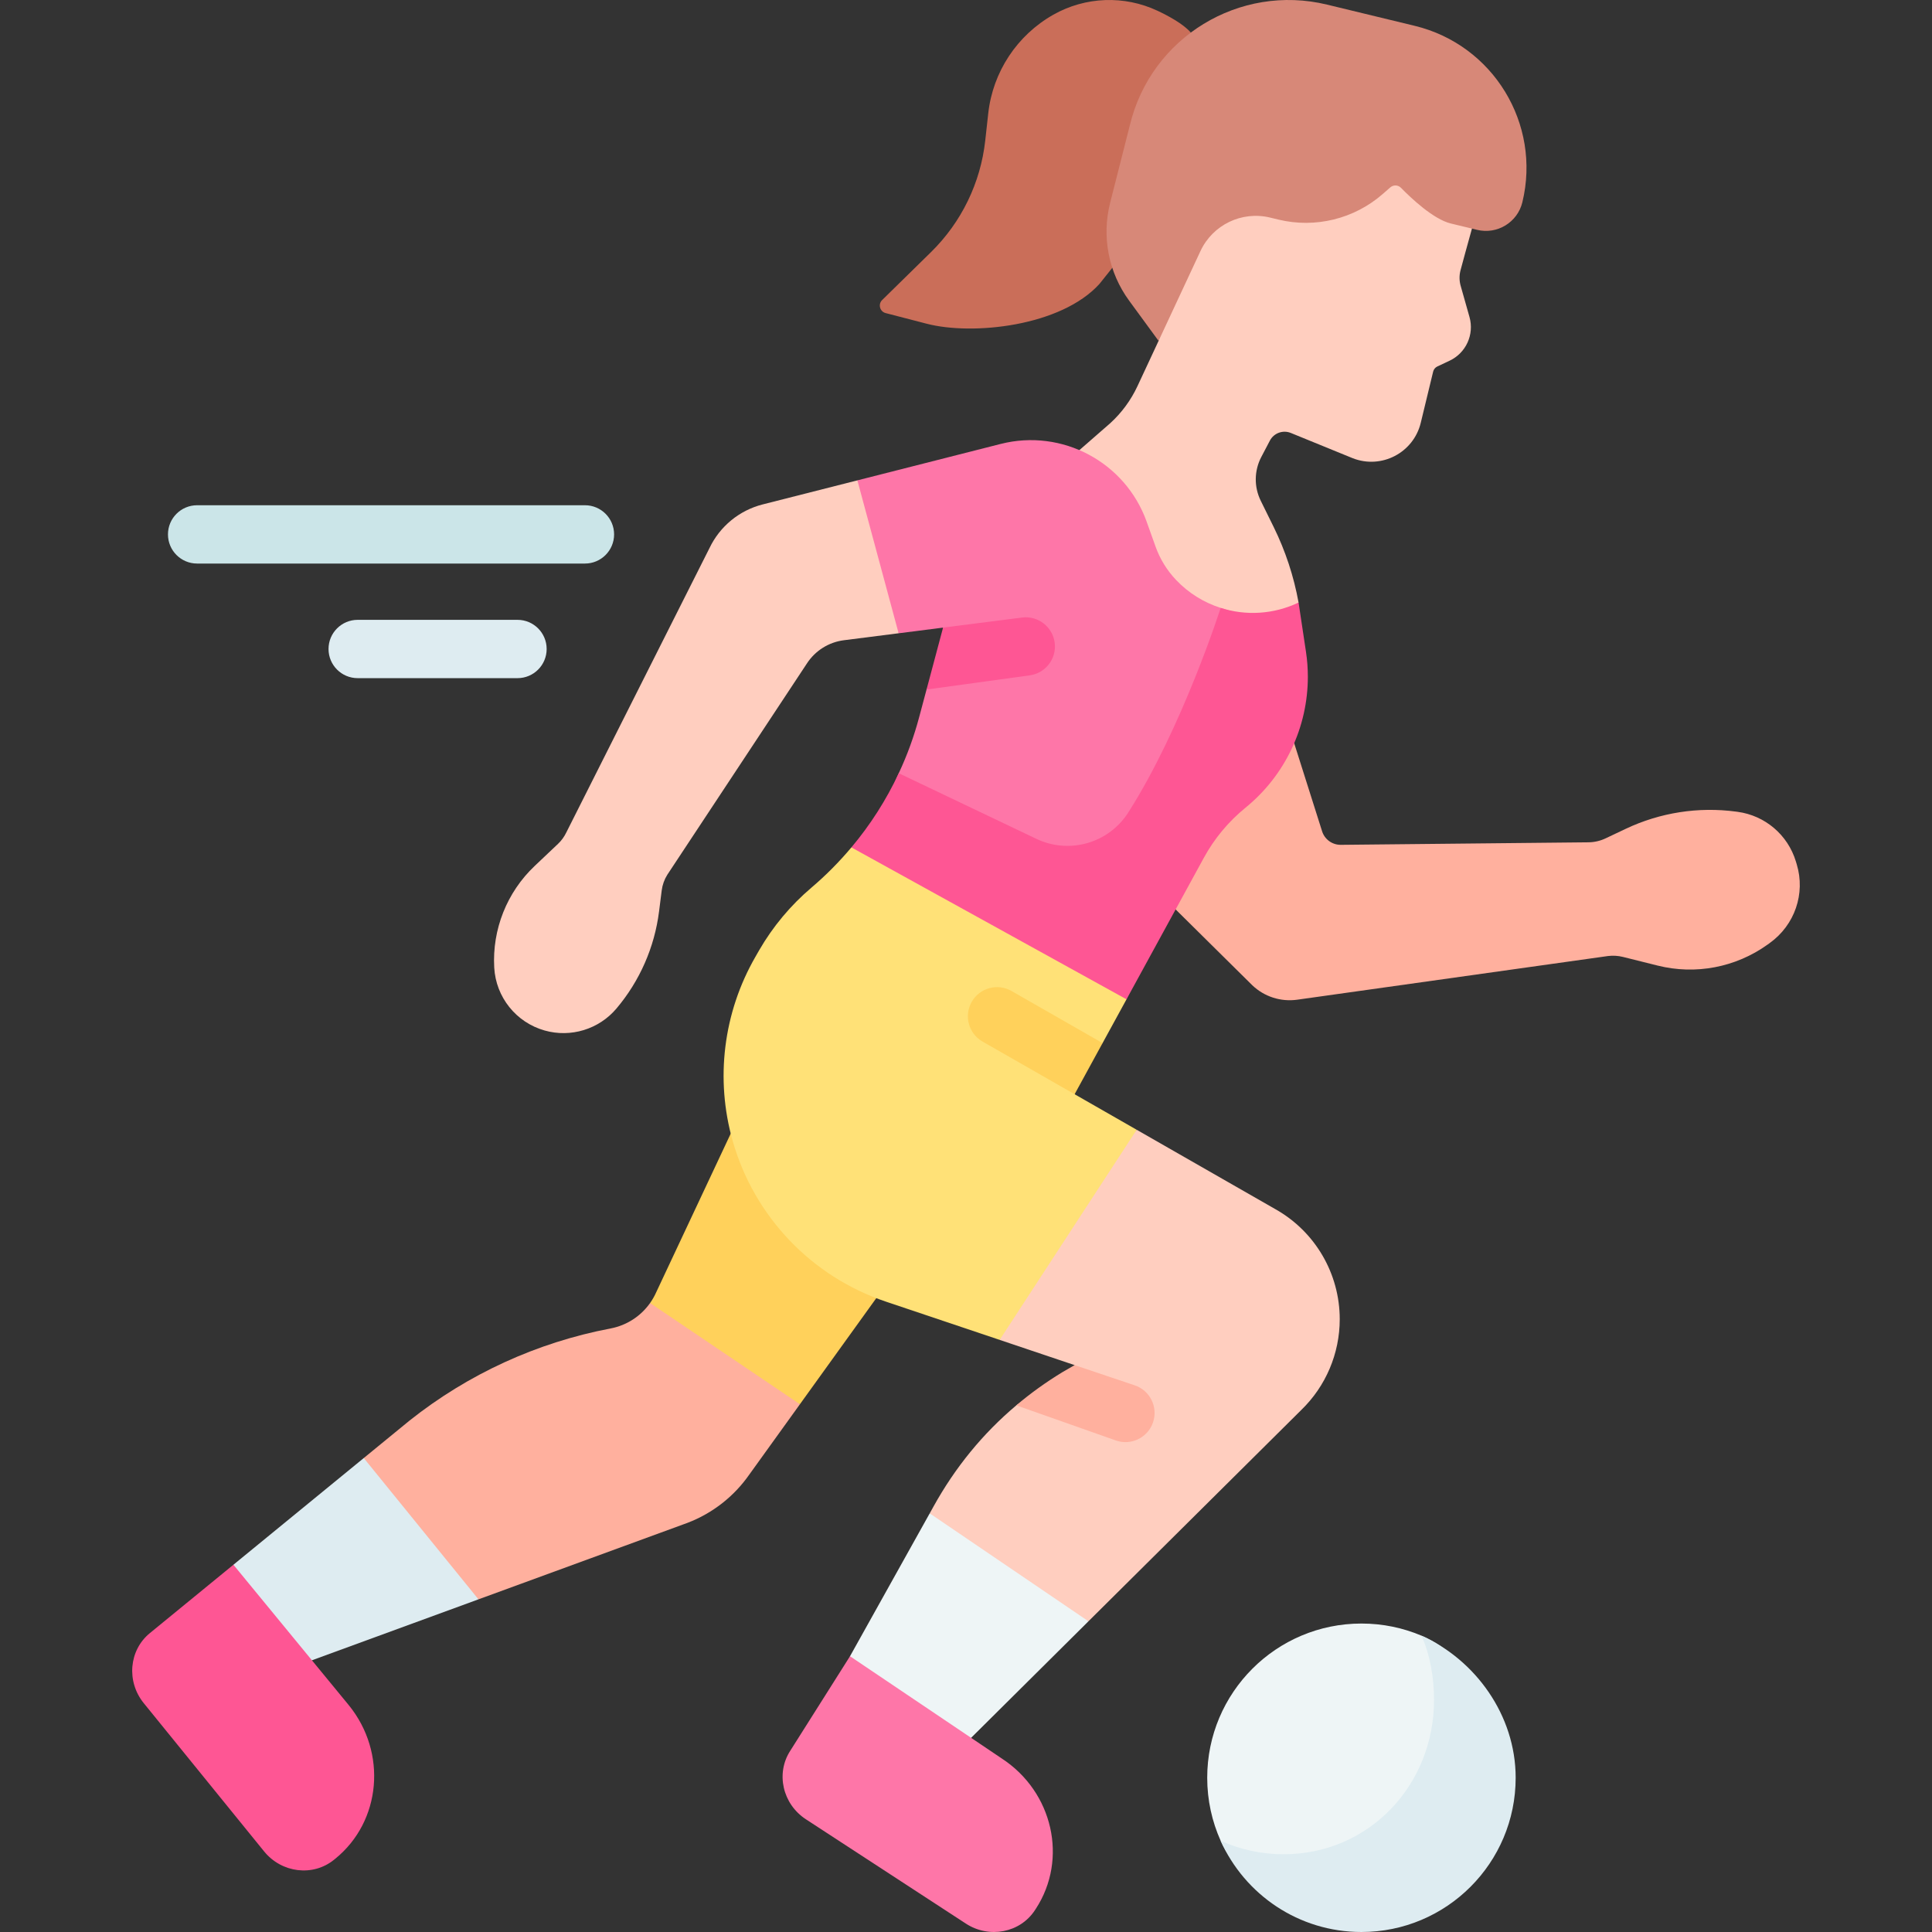 <svg id="Capa_1" enable-background="new 0 0 512 512" viewBox="0 0 512 512" xmlns="http://www.w3.org/2000/svg"><rect x="0" y="0" width="512" height="512" fill="#333333" stroke="none"/><g><path d="m315.581 189.482 28.551-29.799c-1.259-6.958-3.483-13.705-6.608-20.048l-3.417-6.937c-1.805-3.664-1.75-7.97.147-11.587l2.28-4.346c1.052-2.005 3.455-2.883 5.551-2.027l16.376 6.684c7.616 3.004 16.13-1.416 18.055-9.374l3.283-13.568c.145-.597.552-1.097 1.108-1.359l3.244-1.527c4.356-2.05 6.589-6.951 5.278-11.583l-2.337-8.257c-.367-1.298-.395-2.663-.079-3.974.476-1.969 6.757-24.324 7.701-28.249l-68.388-22.421-19.293 69.23-5.589 11.986c-1.731 3.712-4.178 7.046-7.2 9.811l-28.255 24.656z" fill="#ffcebf"/><path d="m161.814 352.054c-19.482 3.703-37.772 12.085-53.295 24.425l-12.117 9.918 3.975 17.588 26.423 19.858 55.399-20.272c6.614-2.527 12.316-6.983 16.367-12.79l13.419-18.641-22.72-25.649-16.989-1.173c-2.461 3.481-6.192 5.925-10.462 6.736z" fill="#ffb09e"/><path d="m61.856 414.672-.919 33.273 65.862-24.102-30.398-37.446z" fill="#deecf1"/><path d="m198.622 289.827-24.726 52.647c-.448 1.01-.995 1.958-1.621 2.843l39.708 26.822 28.828-40.048z" fill="#ffd15b"/><path d="m315.581 8.632c-2.07-2.379-6.224-4.557-8.817-5.775-8.825-4.145-19.112-3.761-27.603 1.031l-.002.001c-9.625 5.432-16.049 15.163-17.263 26.148l-.798 7.222c-1.238 11.208-6.311 21.645-14.361 29.541l-12.954 12.707c-1.144 1.122-.625 3.063.926 3.465l10.918 2.83c12.103 3.137 35.559.716 45.767-10.594l8.052-10.094z" fill="#ca6e59"/><path d="m297.065 226.674 34.822 34.447c3.17 3.017 7.544 4.421 11.878 3.812l82.375-11.576c1.327-.165 2.672-.083 3.969.24l9.202 2.298c10.043 2.508 20.68.476 29.093-5.555l.575-.412c6.672-4.784 9.51-13.128 7.183-20.847-.078-.26-.156-.519-.235-.778-2.123-7.041-8.166-12.188-15.455-13.162-.137-.018-.275-.037-.412-.055-9.975-1.333-20.123.25-29.219 4.558l-5.349 2.533c-1.419.672-2.968 1.029-4.538 1.045l-65.625.668c-2.315.024-4.361-1.5-5.002-3.724l-10.731-33.858z" fill="#ffb09e"/><path d="m307.034 90.34 11.098-23.8c3.253-6.976 10.973-10.691 18.454-8.881l2.2.532c9.773 2.364 20.085-.165 27.655-6.782l2.001-1.749c.824-.721 2.064-.672 2.83.111 2.619 2.681 8.572 8.335 13.215 9.458l6.961 1.684c5.334 1.291 10.704-1.987 11.995-7.322 5.03-20.789-7.746-41.719-28.534-46.748l-23.228-5.62c-23.23-5.62-46.619 8.655-52.239 31.886l-5.244 20.635c-2.277 8.96-.433 18.468 5.028 25.928z" fill="#d78878"/><path d="m342.658 179.829c0 13.341-6.173 24.412-16.692 32.973-4.533 3.688-8.303 8.221-11.095 13.361l-16.335 38.666-44.565-8.829-24.344-29.224c5.017-5.975 5.244-14.796 8.551-21.863 2.256-4.801 4.079-9.818 5.45-15.01l1.916-7.17 5.645-9.57-1.267-6.84-11.775 1.504-21.149-21.737 10.219-18.79 37.972-9.653c16.277-4.131 33.028 4.79 38.683 20.593l2.359 6.603c1.174 3.307 3.039 6.325 5.46 8.87 3.327 3.503 7.407 5.985 11.796 7.386 6.655 2.122 11.99 3.693 18.604.53l.062 11.533c.34 2.227.505 4.462.505 6.667z" fill="#fe76a8"/><path d="m346.594 179.345c0 13.341-5.985 26.125-16.504 34.686-4.533 3.688-8.303 8.221-11.095 13.361l-20.459 37.437-44.565-8.829-28.34-31.431c5.017-5.975 9.241-12.589 12.548-19.656l36.463 17.387c8.707 4.152 19.148 1.177 24.342-6.951 14.331-22.424 24.504-54.249 24.504-54.249 6.655 2.122 14.031 1.741 20.645-1.422l1.957 13.001c.339 2.226.504 4.461.504 6.666z" fill="#fe5694"/><path d="m238.142 167.823-10.927-40.523-25.1 6.378c-6.187 1.572-11.353 5.816-14.098 11.579l-37.93 75.331c-.545 1.145-1.297 2.18-2.218 3.052l-6.182 5.854c-7.355 6.965-11.273 16.813-10.712 26.927.435 7.839 5.801 14.537 13.356 16.671 6.938 1.96 14.381-.318 19.035-5.824 6.168-7.299 10.089-16.229 11.287-25.71l.704-5.572c.187-1.478.692-2.899 1.481-4.163l36.993-55.986c2.204-3.402 5.795-5.659 9.816-6.171z" fill="#ffcebf"/><path d="m61.856 414.672 30.589 37.23c10.206 12.572 8.598 30.786-3.592 40.681l-.331.268c-5.572 4.524-13.872 3.532-18.538-2.216l-31.879-39.271c-4.666-5.747-3.93-14.074 1.642-18.597z" fill="#fe5694"/><g><path d="m355.042 349.613c0 9.066-3.678 17.75-10.199 24.055l-56.392 55.99-22.036-4.687-20.037-23.91.958-1.72c5.779-10.456 13.114-19.429 21.994-26.908 3.76-3.194 11.17.405 15.486-2.232l-.034-8.43-19.862-6.686 10.415-30.246 25.899-25.435 36.747 21.036c10.54 5.922 17.061 17.078 17.061 29.173z" fill="#ffcebf"/><path d="m225.26 438.919-.326 14.753 25.632 13.61 37.887-37.623-42.071-28.603z" fill="#eef5f6"/></g><g><path d="m155.016 149.347h-102.777c-4.268 0-7.726-3.459-7.726-7.726s3.459-7.726 7.726-7.726h102.778c4.268 0 7.726 3.459 7.726 7.726s-3.459 7.726-7.727 7.726z" fill="#cbe5e8"/></g><g><path d="m137.142 179.717h-42.353c-4.268 0-7.726-3.459-7.726-7.726s3.459-7.726 7.726-7.726h42.353c4.268 0 7.726 3.459 7.726 7.726s-3.458 7.726-7.726 7.726z" fill="#deecf1"/></g><g><path d="m305.572 376.912c-1.082 3.224-4.09 5.264-7.325 5.264-.814 0-1.648-.134-2.462-.412l-26.455-9.333c3.76-3.194 7.809-6.099 12.125-8.736l3.327-1.926 15.927 5.357c4.049 1.36 6.223 5.738 4.863 9.786z" fill="#ffb09e"/></g><path d="m301.235 299.402-36.314 55.681-30.153-10.137c-9.848-3.317-18.564-8.942-25.538-16.246-6.964-7.304-12.187-16.267-15.041-26.259-4.698-16.442-2.524-34.089 6.016-48.903l.979-1.71c3.637-6.284 8.324-11.899 13.856-16.596 3.843-3.266 7.376-6.84 10.59-10.662l72.906 40.259-6.346 11.6-5.797 4.779-1.61 8.778z" fill="#ffe177"/><g><path d="m292.19 276.429-7.407 13.557-24.395-13.959c-3.698-2.112-4.986-6.84-2.864-10.539 2.122-3.709 6.84-4.986 10.539-2.864z" fill="#ffd15b"/></g><g><path d="m272.813 178.984-27.269 3.75 4.378-16.411 20.944-2.668c4.234-.536 8.097 2.462 8.643 6.696.535 4.234-2.462 8.097-6.696 8.633z" fill="#fe5694"/></g><path d="m225.26 438.919 40.218 27.097c13.564 8.845 17.607 26.677 9.031 39.829l-.233.357c-3.921 6.012-12.126 7.608-18.326 3.564l-42.369-27.63c-6.201-4.044-8.049-12.195-4.128-18.207z" fill="#fe76a8"/><g><g><path d="m393.988 471.128c0 22.573-10.619 31.978-33.192 31.978-16.623 0-30.922-1.032-37.309-15.278-2.286-5.1-3.563-10.75-3.563-16.701 0-22.573 18.299-40.872 40.873-40.872 5.643 0 11.019 1.144 15.909 3.212 14.669 6.205 17.282 20.731 17.282 37.661z" fill="#eef5f6"/></g><path d="m376.705 433.468c2.286 5.1 3.327 11.104 3.327 17.055 0 22.573-17.269 40.872-39.842 40.872-5.95 0-11.604-1.28-16.703-3.566 6.386 14.245 20.686 24.171 37.308 24.171 22.573 0 40.872-18.299 40.872-40.872.001-16.623-10.716-31.274-24.962-37.66z" fill="#deecf1"/></g></g><g/><g/><g/><g/><g/><g/><g/><g/><g/><g/><g/><g/><g/><g/><g/></svg>